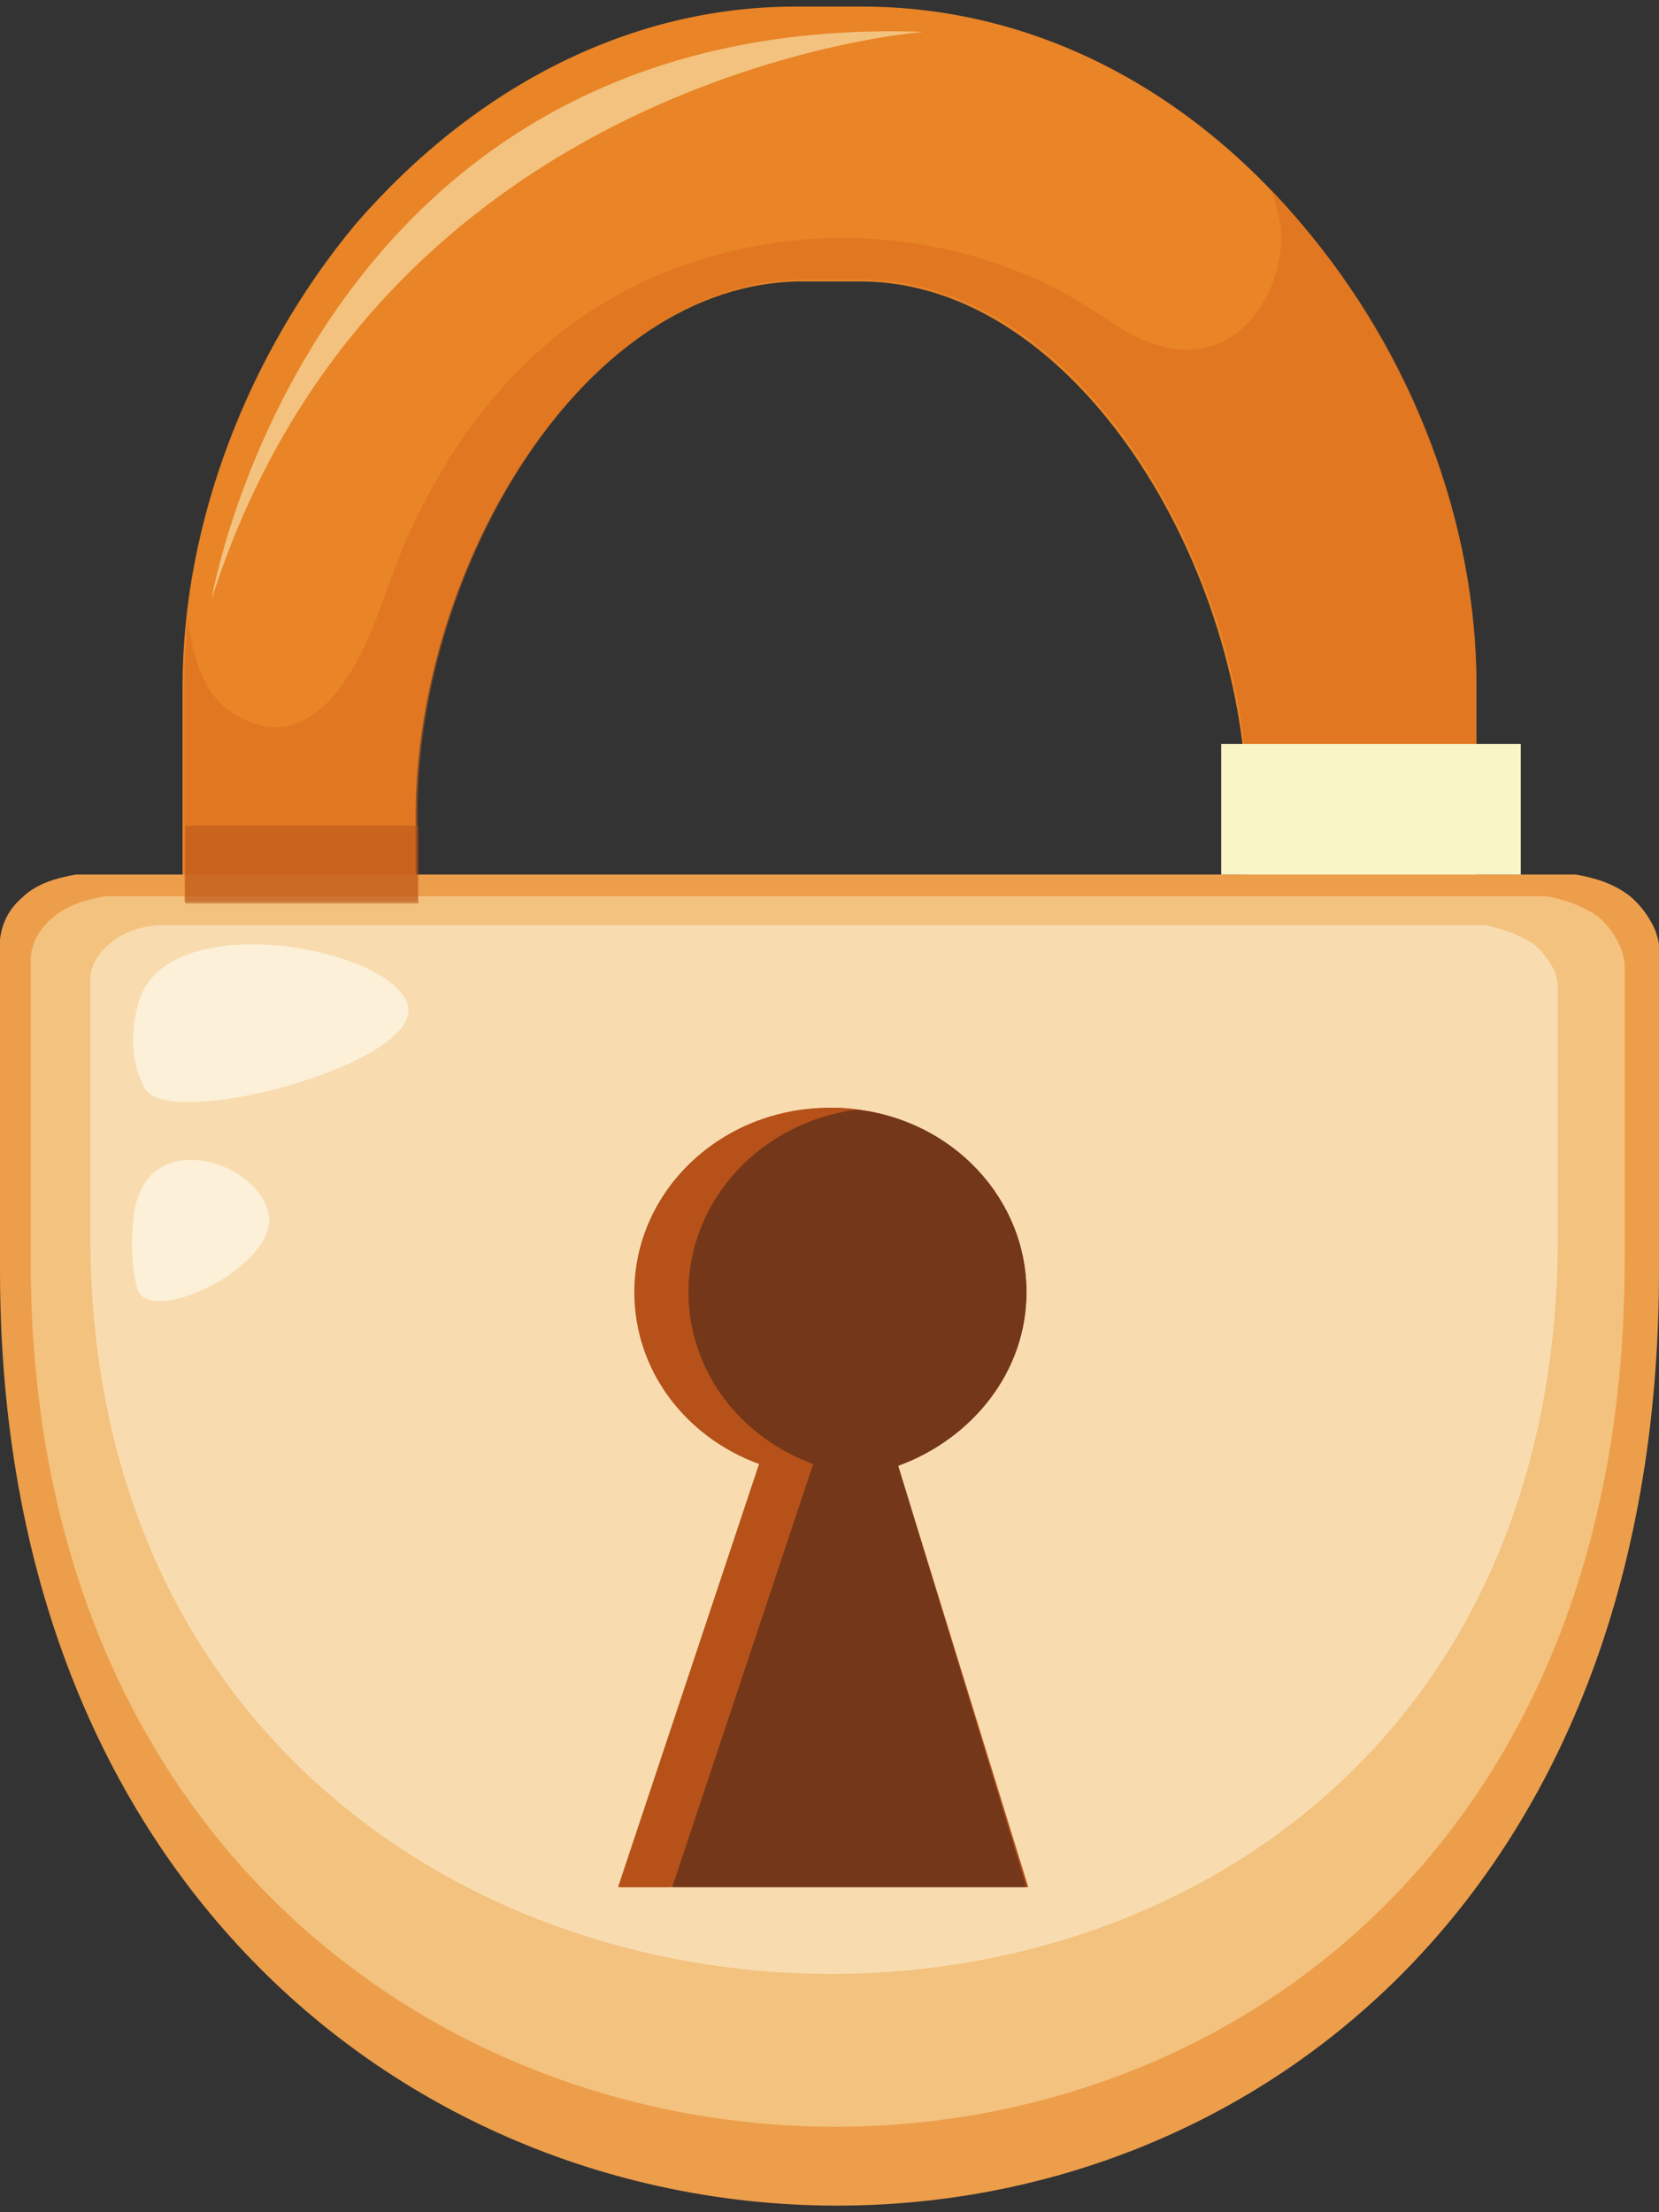 <svg width="72" height="96" viewBox="0 0 72 96" fill="none" xmlns="http://www.w3.org/2000/svg">
<rect x="0" y="0" width="72" height="96" fill="#333333" stroke="none"/>
<g id="Group">
<g id="Group_2">
<path id="Vector" d="M18.039 39.206V35.361C18.039 24.689 25.333 12.213 34.824 12.213H37.333C46.745 12.213 54.118 24.689 54.118 35.361V39.206H64.079V29.79C64.079 22.728 61.333 15.43 56.471 9.702C51.294 3.582 44.549 0.286 37.412 0.286H34.51C27.451 0.286 20.706 3.66 15.451 9.702C10.745 15.352 7.922 22.728 7.922 29.79V39.206H18.039Z" fill="#E98427"/>
<path id="Vector_2" d="M71.843 40.383C71.608 39.834 71.216 39.284 70.745 38.892C70.039 38.343 69.255 38.107 68.392 37.95H3.294C2.431 38.107 1.569 38.343 0.941 38.971C0.392 39.441 0.078 40.069 0 40.775C0 40.854 0 41.011 0 41.168V55.135C0 108.572 72 109.905 72 55.135V41.089C72 40.854 71.922 40.618 71.843 40.383Z" fill="#ED9E4A"/>
<path id="Vector_3" d="M70.353 41.168C70.118 40.618 69.804 40.148 69.333 39.755C68.627 39.284 67.921 39.049 67.137 38.892H4.549C3.686 39.049 2.902 39.284 2.274 39.834C1.725 40.304 1.412 40.854 1.333 41.481C1.333 41.56 1.333 41.717 1.333 41.874V54.743C1.333 104.177 70.51 105.433 70.51 54.743V41.874C70.51 41.639 70.431 41.403 70.353 41.168Z" fill="#F3C27E"/>
<path id="Vector_4" d="M67.451 42.109C67.216 41.639 66.902 41.246 66.51 40.932C65.882 40.54 65.177 40.304 64.471 40.148H6.824C6.039 40.226 5.333 40.462 4.784 40.932C4.314 41.325 4 41.795 3.922 42.345C3.922 42.423 3.922 42.502 3.922 42.659V53.644C3.922 95.781 67.608 96.88 67.608 53.644V42.659C67.529 42.423 67.529 42.266 67.451 42.109Z" fill="#F8DCB0"/>
<path id="Vector_5" d="M44.549 56.077C44.549 51.682 40.784 48.073 36.078 48.073C31.372 48.073 27.608 51.682 27.608 56.077C27.608 59.451 29.804 62.354 33.02 63.531L26.902 81.892H44.627L38.98 63.609C42.196 62.432 44.549 59.529 44.549 56.077Z" fill="#B55119"/>
<g id="Group_3">
<path id="Vector_6" d="M29.882 56.077C29.882 51.996 33.098 48.622 37.176 48.151C36.784 48.073 36.392 48.073 36 48.073C31.294 48.073 27.529 51.682 27.529 56.077C27.529 59.451 29.725 62.354 32.941 63.531L26.823 81.892H29.098L35.216 63.531C32.078 62.354 29.882 59.451 29.882 56.077Z" fill="#B55119"/>
<path id="Vector_7" d="M44.549 56.077C44.549 51.996 41.333 48.622 37.176 48.151C33.02 48.701 29.882 52.075 29.882 56.077C29.882 59.451 32.078 62.354 35.294 63.531L29.177 81.892H44.549L38.98 63.609C42.196 62.432 44.549 59.529 44.549 56.077Z" fill="#74371A"/>
</g>
<path id="Vector_8" d="M6.118 43.208C6.118 43.208 5.255 45.326 6.275 47.21C7.216 49.093 17.961 46.268 17.726 43.757C17.412 41.246 7.686 39.284 6.118 43.208Z" fill="#FCF0D8"/>
<path id="Vector_9" d="M5.882 52.31C5.882 52.31 5.49 54.193 5.961 55.92C6.431 57.568 11.765 55.135 11.686 52.859C11.451 50.505 6.667 48.858 5.882 52.31Z" fill="#FCF0D8"/>
<path id="Vector_10" opacity="0.5" d="M56.471 9.702C56 9.153 55.608 8.682 55.137 8.211C55.373 8.76 55.529 9.388 55.608 10.016C55.686 11.664 54.98 13.39 53.725 14.41C52.549 15.352 51.059 15.352 49.725 14.803C48.784 14.41 47.922 13.782 47.059 13.233C46.039 12.605 45.02 12.056 43.843 11.664C41.647 10.801 39.373 10.408 37.02 10.33C32.863 10.251 28.549 11.428 25.098 13.861C21.882 16.136 19.529 19.354 17.882 22.885C16.706 25.317 16.235 28.142 14.431 30.261C13.647 31.124 12.627 31.752 11.451 31.516C10.118 31.202 9.176 30.418 8.706 29.162C8.392 28.377 8.235 27.593 8.157 26.808C8.078 27.75 8 28.77 8 29.711V39.127H18.118V35.283C18.118 24.611 25.412 12.135 34.902 12.135H37.412C46.824 12.135 54.196 24.611 54.196 35.283V37.786H64.078V29.711C64.078 22.728 61.333 15.352 56.471 9.702Z" fill="#DA6A1C"/>
<path id="Vector_11" d="M9.177 26.023C9.177 26.023 13.49 0.443 40.078 1.384C40.078 1.384 16.471 3.111 9.177 26.023Z" fill="#F3C27E"/>
<path id="Vector_12" opacity="0.5" d="M18.157 35.832H8.039V39.206H18.157V35.832Z" fill="#B55119"/>
<path id="Vector_13" d="M66 32.286H53V37.951H66V32.286Z" fill="#FAF5C7"/>
</g>
</g>
</svg>
